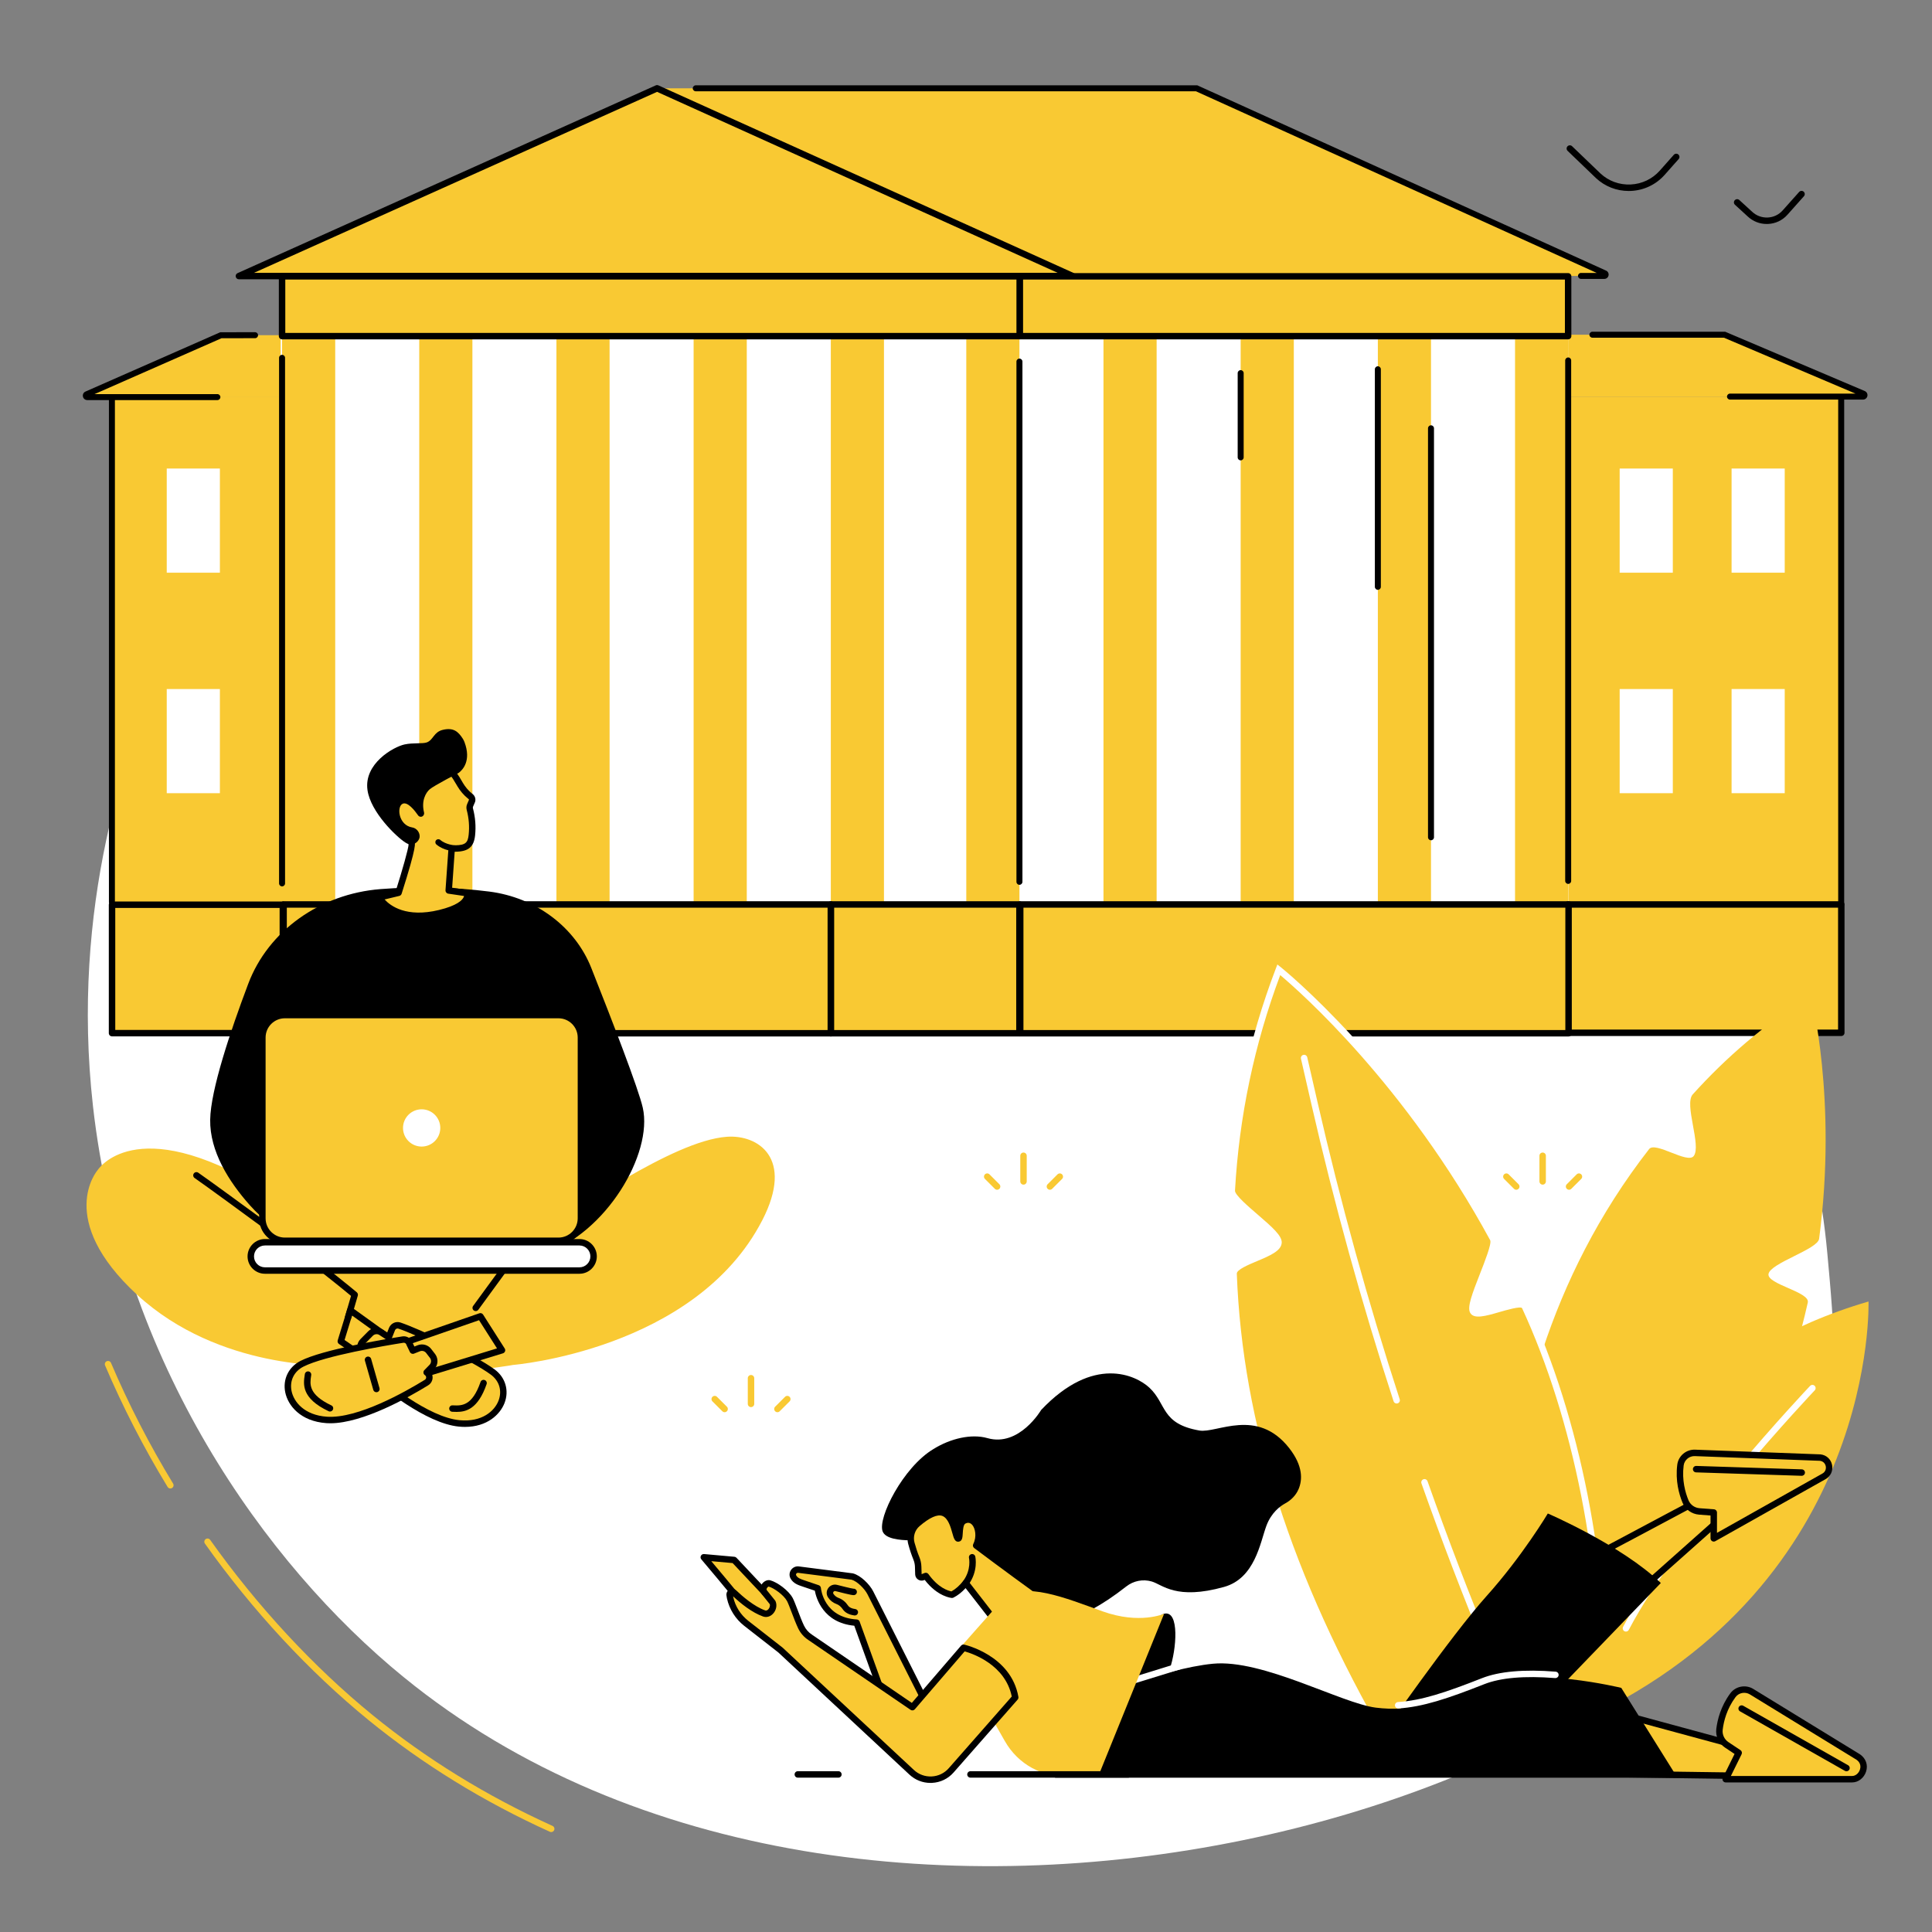 <?xml version="1.0" encoding="UTF-8"?>
<svg xmlns="http://www.w3.org/2000/svg" xmlns:xlink="http://www.w3.org/1999/xlink" width="810pt" height="810pt" viewBox="0 0 810 810" version="1.2">
<rect x="0" y="0" width="810" height="810" fill="#808080" stroke="none"/>
<g id="surface1">
<path style=" stroke:none;fill-rule:nonzero;fill:rgb(100%,100%,100%);fill-opacity:1;" d="M 68.848 277.895 C 53.008 313 29.562 380.203 38.984 463.789 C 51.078 571.031 110.938 655.582 169.168 703.09 C 362.395 860.742 716.109 758.895 762.949 610.387 C 771.445 583.441 769.055 557.461 766.117 525.488 C 756.766 423.789 707.516 393.566 674.391 285.586 C 644.246 187.316 673.965 176.262 645.777 132.574 C 584.629 37.805 408.117 33.031 286.668 78.461 C 240.016 95.914 126.816 149.445 68.848 277.895 "/>
<path style=" stroke:none;fill-rule:nonzero;fill:rgb(97.649%,78.819%,20%);fill-opacity:1;" d="M 657.504 166.281 L 771.926 166.281 L 771.926 379.195 L 657.504 379.195 L 657.504 166.281 "/>
<path style=" stroke:none;fill-rule:nonzero;fill:rgb(0%,0%,0%);fill-opacity:1;" d="M 771.926 380.52 C 771.234 380.52 770.672 379.953 770.672 379.266 L 770.672 166.375 C 770.672 165.684 771.234 165.121 771.926 165.121 C 772.617 165.121 773.184 165.684 773.184 166.375 L 773.184 379.266 C 773.184 379.953 772.617 380.52 771.926 380.52 "/>
<path style=" stroke:none;fill-rule:nonzero;fill:rgb(100%,100%,100%);fill-opacity:1;" d="M 117.355 140.883 L 427.402 140.883 L 427.402 379.195 L 117.355 379.195 L 117.355 140.883 "/>
<path style=" stroke:none;fill-rule:nonzero;fill:rgb(97.649%,78.819%,20%);fill-opacity:1;" d="M 37.078 166.477 L 116.965 166.477 C 117.359 166.477 117.68 166.156 117.68 165.762 L 117.68 141.246 C 117.68 140.848 117.359 140.527 116.961 140.527 L 92.773 140.543 C 92.672 140.543 92.574 140.562 92.484 140.602 L 36.789 165.109 C 36.082 165.422 36.301 166.477 37.078 166.477 "/>
<path style=" stroke:none;fill-rule:nonzero;fill:rgb(97.649%,78.819%,20%);fill-opacity:1;" d="M 656.824 166.277 L 781.195 166.277 C 781.84 166.277 782.012 165.398 781.422 165.148 L 723.027 140.332 L 656.824 140.328 L 656.824 166.277 "/>
<path style=" stroke:none;fill-rule:nonzero;fill:rgb(0%,0%,0%);fill-opacity:1;" d="M 781.078 167.531 L 725.309 167.531 C 724.621 167.531 724.055 166.969 724.055 166.273 C 724.055 165.586 724.621 165.02 725.309 165.02 L 777.922 165.02 L 722.77 141.586 L 667.617 141.582 C 666.926 141.582 666.363 141.023 666.363 140.328 C 666.363 139.633 666.926 139.074 667.617 139.074 L 723.281 139.078 L 723.52 139.176 L 781.809 163.945 C 782.637 164.297 783.086 165.156 782.91 166.035 C 782.727 166.914 781.98 167.531 781.078 167.531 "/>
<path style=" stroke:none;fill-rule:nonzero;fill:rgb(97.649%,78.819%,20%);fill-opacity:1;" d="M 501.688 37.023 L 275.734 37.023 L 449.27 115.688 L 672.078 115.688 C 672.809 115.688 673.027 114.684 672.359 114.383 L 501.688 37.023 "/>
<path style=" stroke:none;fill-rule:nonzero;fill:rgb(0%,0%,0%);fill-opacity:1;" d="M 672.605 116.938 L 662.84 116.938 C 662.148 116.938 661.582 116.375 661.582 115.68 C 661.582 114.992 662.148 114.426 662.84 114.426 L 669.43 114.426 L 501.422 38.277 L 291.699 38.277 C 291.004 38.277 290.441 37.711 290.441 37.02 C 290.441 36.332 291.004 35.766 291.699 35.766 L 501.969 35.766 L 502.215 35.879 L 673.355 113.457 C 674.141 113.809 674.57 114.648 674.387 115.5 C 674.203 116.348 673.469 116.938 672.605 116.938 "/>
<path style=" stroke:none;fill-rule:nonzero;fill:rgb(97.649%,78.819%,20%);fill-opacity:1;" d="M 449.723 115.746 L 100.156 115.746 L 275.48 37.023 L 449.723 115.746 "/>
<path style=" stroke:none;fill-rule:nonzero;fill:rgb(0%,0%,0%);fill-opacity:1;" d="M 106.461 114.395 L 443.453 114.395 L 275.48 38.508 Z M 449.727 117.094 L 100.156 117.094 C 99.52 117.094 98.969 116.648 98.836 116.023 C 98.703 115.406 99.023 114.77 99.605 114.512 L 274.93 35.789 C 275.277 35.633 275.684 35.633 276.039 35.797 L 450.281 114.512 C 450.859 114.777 451.18 115.406 451.047 116.031 C 450.91 116.648 450.363 117.094 449.727 117.094 "/>
<path style=" stroke:none;fill-rule:nonzero;fill:rgb(100%,100%,100%);fill-opacity:1;" d="M 657.449 140.629 L 427.504 140.629 L 427.504 378.773 L 657.449 378.773 L 657.449 140.629 "/>
<path style=" stroke:none;fill-rule:nonzero;fill:rgb(97.649%,78.819%,20%);fill-opacity:1;" d="M 198.055 379.195 L 175.773 379.195 L 175.773 140.883 L 198.055 140.883 L 198.055 379.195 "/>
<path style=" stroke:none;fill-rule:nonzero;fill:rgb(97.649%,78.819%,20%);fill-opacity:1;" d="M 255.57 379.195 L 233.289 379.195 L 233.289 140.883 L 255.57 140.883 L 255.57 379.195 "/>
<path style=" stroke:none;fill-rule:nonzero;fill:rgb(97.649%,78.819%,20%);fill-opacity:1;" d="M 313.09 379.195 L 290.805 379.195 L 290.805 140.883 L 313.09 140.883 L 313.09 379.195 "/>
<path style=" stroke:none;fill-rule:nonzero;fill:rgb(97.649%,78.819%,20%);fill-opacity:1;" d="M 370.605 379.195 L 348.324 379.195 L 348.324 140.883 L 370.605 140.883 L 370.605 379.195 "/>
<path style=" stroke:none;fill-rule:nonzero;fill:rgb(97.649%,78.819%,20%);fill-opacity:1;" d="M 427.402 379.195 L 405.121 379.195 L 405.121 140.883 L 427.402 140.883 L 427.402 379.195 "/>
<path style=" stroke:none;fill-rule:nonzero;fill:rgb(97.649%,78.819%,20%);fill-opacity:1;" d="M 140.539 379.195 L 118.258 379.195 L 118.258 140.883 L 140.539 140.883 L 140.539 379.195 "/>
<path style=" stroke:none;fill-rule:nonzero;fill:rgb(97.649%,78.819%,20%);fill-opacity:1;" d="M 484.922 379.195 L 462.637 379.195 L 462.637 140.883 L 484.922 140.883 L 484.922 379.195 "/>
<path style=" stroke:none;fill-rule:nonzero;fill:rgb(97.649%,78.819%,20%);fill-opacity:1;" d="M 542.438 379.195 L 520.156 379.195 L 520.156 140.883 L 542.438 140.883 L 542.438 379.195 "/>
<path style=" stroke:none;fill-rule:nonzero;fill:rgb(97.649%,78.819%,20%);fill-opacity:1;" d="M 599.953 379.195 L 577.672 379.195 L 577.672 140.883 L 599.953 140.883 L 599.953 379.195 "/>
<path style=" stroke:none;fill-rule:nonzero;fill:rgb(97.649%,78.819%,20%);fill-opacity:1;" d="M 657.469 379.195 L 635.188 379.195 L 635.188 140.883 L 657.469 140.883 L 657.469 379.195 "/>
<path style=" stroke:none;fill-rule:nonzero;fill:rgb(97.649%,78.819%,20%);fill-opacity:1;" d="M 657.449 115.844 L 427.508 115.844 L 427.508 140.918 L 657.449 140.918 L 657.449 115.844 "/>
<path style=" stroke:none;fill-rule:nonzero;fill:rgb(0%,0%,0%);fill-opacity:1;" d="M 428.852 139.57 L 656.094 139.57 L 656.094 117.199 L 428.852 117.199 Z M 657.445 142.273 L 427.504 142.273 C 426.754 142.273 426.148 141.664 426.148 140.918 L 426.148 115.848 C 426.148 115.102 426.754 114.5 427.504 114.5 L 657.445 114.5 C 658.188 114.5 658.793 115.102 658.793 115.848 L 658.793 140.918 C 658.793 141.664 658.188 142.273 657.445 142.273 "/>
<path style=" stroke:none;fill-rule:nonzero;fill:rgb(97.649%,78.819%,20%);fill-opacity:1;" d="M 348.324 379.195 L 427.406 379.195 L 427.406 433.191 L 348.324 433.191 L 348.324 379.195 "/>
<path style=" stroke:none;fill-rule:nonzero;fill:rgb(0%,0%,0%);fill-opacity:1;" d="M 349.672 431.84 L 426.055 431.84 L 426.055 380.543 L 349.672 380.543 Z M 427.406 434.543 L 348.324 434.543 C 347.574 434.543 346.969 433.938 346.969 433.191 L 346.969 379.195 C 346.969 378.453 347.574 377.844 348.324 377.844 L 427.406 377.844 C 428.148 377.844 428.754 378.453 428.754 379.195 L 428.754 433.191 C 428.754 433.938 428.148 434.543 427.406 434.543 "/>
<path style=" stroke:none;fill-rule:nonzero;fill:rgb(97.649%,78.819%,20%);fill-opacity:1;" d="M 657.367 433.008 L 771.969 433.008 L 771.969 379.195 L 657.367 379.195 L 657.367 433.008 "/>
<path style=" stroke:none;fill-rule:nonzero;fill:rgb(0%,0%,0%);fill-opacity:1;" d="M 658.723 431.652 L 770.621 431.652 L 770.621 380.539 L 658.723 380.539 Z M 771.977 434.352 L 657.371 434.352 C 656.625 434.352 656.023 433.746 656.023 433.004 L 656.023 379.195 C 656.023 378.449 656.625 377.84 657.371 377.84 L 771.977 377.84 C 772.715 377.84 773.324 378.449 773.324 379.195 L 773.324 433.004 C 773.324 433.746 772.715 434.352 771.977 434.352 "/>
<path style=" stroke:none;fill-rule:nonzero;fill:rgb(97.649%,78.819%,20%);fill-opacity:1;" d="M 46.922 166.277 L 118.57 166.277 L 118.57 378.996 L 46.922 378.996 L 46.922 166.277 "/>
<path style=" stroke:none;fill-rule:nonzero;fill:rgb(0%,0%,0%);fill-opacity:1;" d="M 46.922 379.484 C 46.227 379.484 45.668 378.918 45.668 378.23 L 45.668 167.059 C 45.668 166.363 46.227 165.805 46.922 165.805 C 47.613 165.805 48.176 166.363 48.176 167.059 L 48.176 378.23 C 48.176 378.918 47.613 379.484 46.922 379.484 "/>
<path style=" stroke:none;fill-rule:nonzero;fill:rgb(97.649%,78.819%,20%);fill-opacity:1;" d="M 427.508 115.844 L 118.258 115.844 L 118.258 140.918 L 427.508 140.918 L 427.508 115.844 "/>
<path style=" stroke:none;fill-rule:nonzero;fill:rgb(0%,0%,0%);fill-opacity:1;" d="M 119.609 139.57 L 426.148 139.57 L 426.148 117.199 L 119.609 117.199 Z M 427.504 142.273 L 118.258 142.273 C 117.512 142.273 116.906 141.664 116.906 140.918 L 116.906 115.848 C 116.906 115.102 117.512 114.5 118.258 114.5 L 427.504 114.5 C 428.246 114.5 428.852 115.102 428.852 115.848 L 428.852 140.918 C 428.852 141.664 428.246 142.273 427.504 142.273 "/>
<path style=" stroke:none;fill-rule:nonzero;fill:rgb(97.649%,78.819%,20%);fill-opacity:1;" d="M 46.973 433.156 L 118.578 433.156 L 118.578 379.309 L 46.973 379.309 L 46.973 433.156 "/>
<path style=" stroke:none;fill-rule:nonzero;fill:rgb(0%,0%,0%);fill-opacity:1;" d="M 48.324 431.805 L 117.23 431.805 L 117.23 380.664 L 48.324 380.664 Z M 118.582 434.504 L 46.973 434.504 C 46.227 434.504 45.621 433.898 45.621 433.156 L 45.621 379.309 C 45.621 378.566 46.227 377.961 46.973 377.961 L 118.582 377.961 C 119.328 377.961 119.93 378.566 119.93 379.309 L 119.93 433.156 C 119.93 433.898 119.328 434.504 118.582 434.504 "/>
<path style=" stroke:none;fill-rule:nonzero;fill:rgb(97.649%,78.819%,20%);fill-opacity:1;" d="M 118.898 379.195 L 198.02 379.195 L 198.02 433.191 L 118.898 433.191 L 118.898 379.195 "/>
<path style=" stroke:none;fill-rule:nonzero;fill:rgb(0%,0%,0%);fill-opacity:1;" d="M 120.25 431.84 L 196.668 431.84 L 196.668 380.543 L 120.25 380.543 Z M 198.02 434.543 L 118.898 434.543 C 118.152 434.543 117.547 433.938 117.547 433.191 L 117.547 379.195 C 117.547 378.453 118.152 377.844 118.898 377.844 L 198.02 377.844 C 198.766 377.844 199.371 378.453 199.371 379.195 L 199.371 433.191 C 199.371 433.938 198.766 434.543 198.02 434.543 "/>
<path style=" stroke:none;fill-rule:nonzero;fill:rgb(97.649%,78.819%,20%);fill-opacity:1;" d="M 198.469 379.195 L 348.324 379.195 L 348.324 433.191 L 198.469 433.191 L 198.469 379.195 "/>
<path style=" stroke:none;fill-rule:nonzero;fill:rgb(0%,0%,0%);fill-opacity:1;" d="M 199.82 431.84 L 346.969 431.84 L 346.969 380.543 L 199.82 380.543 Z M 348.324 434.543 L 198.469 434.543 C 197.723 434.543 197.117 433.938 197.117 433.191 L 197.117 379.195 C 197.117 378.453 197.723 377.844 198.469 377.844 L 348.324 377.844 C 349.066 377.844 349.672 378.453 349.672 379.195 L 349.672 433.191 C 349.672 433.938 349.066 434.543 348.324 434.543 "/>
<path style=" stroke:none;fill-rule:nonzero;fill:rgb(0%,0%,0%);fill-opacity:1;" d="M 91.145 167.738 L 36.594 167.738 C 35.703 167.738 34.949 167.125 34.766 166.254 C 34.582 165.383 35.023 164.52 35.84 164.16 L 92.355 139.293 L 106.934 139.281 C 107.625 139.281 108.188 139.844 108.191 140.535 C 108.191 141.23 107.629 141.789 106.934 141.789 L 92.883 141.801 L 39.641 165.23 L 91.145 165.23 C 91.836 165.23 92.398 165.789 92.398 166.484 C 92.398 167.176 91.836 167.738 91.145 167.738 "/>
<path style=" stroke:none;fill-rule:nonzero;fill:rgb(100%,100%,100%);fill-opacity:1;" d="M 701.336 240.105 L 679.055 240.105 L 679.055 196.438 L 701.336 196.438 L 701.336 240.105 "/>
<path style=" stroke:none;fill-rule:nonzero;fill:rgb(100%,100%,100%);fill-opacity:1;" d="M 701.336 332.551 L 679.055 332.551 L 679.055 288.883 L 701.336 288.883 L 701.336 332.551 "/>
<path style=" stroke:none;fill-rule:nonzero;fill:rgb(100%,100%,100%);fill-opacity:1;" d="M 92.188 240.105 L 69.906 240.105 L 69.906 196.434 L 92.188 196.434 L 92.188 240.105 "/>
<path style=" stroke:none;fill-rule:nonzero;fill:rgb(100%,100%,100%);fill-opacity:1;" d="M 92.188 332.551 L 69.906 332.551 L 69.906 288.883 L 92.188 288.883 L 92.188 332.551 "/>
<path style=" stroke:none;fill-rule:nonzero;fill:rgb(100%,100%,100%);fill-opacity:1;" d="M 748.254 240.102 L 725.973 240.102 L 725.973 196.434 L 748.254 196.434 L 748.254 240.102 "/>
<path style=" stroke:none;fill-rule:nonzero;fill:rgb(100%,100%,100%);fill-opacity:1;" d="M 748.254 332.547 L 725.973 332.547 L 725.973 288.879 L 748.254 288.879 L 748.254 332.547 "/>
<path style=" stroke:none;fill-rule:nonzero;fill:rgb(97.649%,78.819%,20%);fill-opacity:1;" d="M 427.734 379.195 L 657.629 379.195 L 657.629 433.195 L 427.734 433.195 L 427.734 379.195 "/>
<path style=" stroke:none;fill-rule:nonzero;fill:rgb(0%,0%,0%);fill-opacity:1;" d="M 429.086 431.844 L 656.277 431.844 L 656.277 380.547 L 429.086 380.547 Z M 657.625 434.543 L 427.734 434.543 C 426.988 434.543 426.383 433.938 426.383 433.195 L 426.383 379.199 C 426.383 378.453 426.988 377.848 427.734 377.848 L 657.625 377.848 C 658.371 377.848 658.98 378.453 658.98 379.199 L 658.98 433.195 C 658.98 433.938 658.371 434.543 657.625 434.543 "/>
<path style=" stroke:none;fill-rule:nonzero;fill:rgb(97.649%,78.819%,20%);fill-opacity:1;" d="M 332.426 391.645 L 295.457 391.645 C 294.711 391.645 294.105 391.039 294.105 390.297 C 294.105 389.551 294.711 388.945 295.457 388.945 L 332.426 388.945 C 333.168 388.945 333.773 389.551 333.773 390.297 C 333.773 391.039 333.168 391.645 332.426 391.645 "/>
<path style=" stroke:none;fill-rule:nonzero;fill:rgb(97.649%,78.819%,20%);fill-opacity:1;" d="M 332.426 402.438 L 277.555 402.438 C 276.809 402.438 276.207 401.832 276.207 401.09 C 276.207 400.34 276.809 399.734 277.555 399.734 L 332.426 399.734 C 333.168 399.734 333.773 400.34 333.773 401.09 C 333.773 401.832 333.168 402.438 332.426 402.438 "/>
<path style=" stroke:none;fill-rule:nonzero;fill:rgb(97.649%,78.819%,20%);fill-opacity:1;" d="M 332.426 413.227 L 259.363 413.227 C 258.617 413.227 258.012 412.625 258.012 411.875 C 258.012 411.133 258.617 410.527 259.363 410.527 L 332.426 410.527 C 333.168 410.527 333.773 411.133 333.773 411.875 C 333.773 412.625 333.168 413.227 332.426 413.227 "/>
<path style=" stroke:none;fill-rule:nonzero;fill:rgb(97.649%,78.819%,20%);fill-opacity:1;" d="M 332.426 424.02 L 212.621 424.02 C 211.875 424.02 211.27 423.414 211.27 422.668 C 211.27 421.926 211.875 421.32 212.621 421.32 L 332.426 421.32 C 333.168 421.32 333.773 421.926 333.773 422.668 C 333.773 423.414 333.168 424.02 332.426 424.02 "/>
<path style=" stroke:none;fill-rule:nonzero;fill:rgb(0%,0%,0%);fill-opacity:1;" d="M 520.156 193.008 C 519.461 193.008 518.902 192.449 518.902 191.754 L 518.902 156.434 C 518.902 155.742 519.461 155.18 520.156 155.18 C 520.852 155.18 521.414 155.742 521.414 156.434 L 521.414 191.754 C 521.414 192.449 520.852 193.008 520.156 193.008 "/>
<path style=" stroke:none;fill-rule:nonzero;fill:rgb(0%,0%,0%);fill-opacity:1;" d="M 577.676 247.285 C 576.977 247.285 576.418 246.723 576.418 246.031 L 576.418 154.816 C 576.418 154.125 576.977 153.562 577.676 153.562 C 578.363 153.562 578.93 154.125 578.93 154.816 L 578.93 246.031 C 578.93 246.723 578.363 247.285 577.676 247.285 "/>
<path style=" stroke:none;fill-rule:nonzero;fill:rgb(0%,0%,0%);fill-opacity:1;" d="M 599.953 352.281 C 599.262 352.281 598.699 351.723 598.699 351.031 L 598.699 179.566 C 598.699 178.871 599.262 178.312 599.953 178.312 C 600.645 178.312 601.207 178.871 601.207 179.566 L 601.207 351.031 C 601.207 351.723 600.645 352.281 599.953 352.281 "/>
<path style=" stroke:none;fill-rule:nonzero;fill:rgb(0%,0%,0%);fill-opacity:1;" d="M 427.402 370.965 C 426.711 370.965 426.148 370.402 426.148 369.707 L 426.148 151.594 C 426.148 150.898 426.711 150.34 427.402 150.34 C 428.098 150.34 428.66 150.898 428.66 151.594 L 428.66 369.707 C 428.66 370.402 428.098 370.965 427.402 370.965 "/>
<path style=" stroke:none;fill-rule:nonzero;fill:rgb(0%,0%,0%);fill-opacity:1;" d="M 118.258 371.621 C 117.562 371.621 117 371.062 117 370.367 L 117 150.02 C 117 149.328 117.562 148.766 118.258 148.766 C 118.949 148.766 119.512 149.328 119.512 150.02 L 119.512 370.367 C 119.512 371.062 118.949 371.621 118.258 371.621 "/>
<path style=" stroke:none;fill-rule:nonzero;fill:rgb(0%,0%,0%);fill-opacity:1;" d="M 657.473 370.574 C 656.781 370.574 656.215 370.016 656.215 369.324 L 656.215 151.121 C 656.215 150.426 656.781 149.867 657.473 149.867 C 658.168 149.867 658.723 150.426 658.723 151.121 L 658.723 369.324 C 658.723 370.016 658.168 370.574 657.473 370.574 "/>
<path style=" stroke:none;fill-rule:nonzero;fill:rgb(97.649%,78.819%,20%);fill-opacity:1;" d="M 57.496 542.844 C 23.059 511.113 40.883 490.652 40.883 490.652 C 40.883 490.652 56.266 465.742 110.254 498.305 C 164.246 530.871 216.5 518.766 228.32 513.887 C 240.137 509.004 281.43 478.32 304.699 476.598 C 317.648 475.637 333.148 485.363 319.551 511.668 C 291.434 566.059 215.078 572.262 215.078 572.262 C 215.078 572.262 178.066 579.211 140.043 572.477 C 140.043 572.477 91.938 574.57 57.496 542.844 "/>
<path style=" stroke:none;fill-rule:nonzero;fill:rgb(97.649%,78.819%,20%);fill-opacity:1;" d="M 146.867 549.34 L 167.668 564.297 L 162.414 575.746 L 142.879 562.348 L 146.867 549.34 "/>
<path style=" stroke:none;fill-rule:nonzero;fill:rgb(0%,0%,0%);fill-opacity:1;" d="M 144.461 561.797 L 161.855 573.723 L 165.977 564.746 L 147.605 551.535 Z M 162.414 577.094 C 162.145 577.094 161.875 577.012 161.648 576.855 L 142.113 563.461 C 141.629 563.129 141.414 562.516 141.586 561.949 L 145.574 548.945 C 145.703 548.531 146.023 548.203 146.434 548.062 C 146.848 547.926 147.301 547.992 147.656 548.246 L 168.457 563.203 C 168.98 563.578 169.164 564.273 168.898 564.859 L 163.641 576.309 C 163.477 576.672 163.156 576.941 162.773 577.047 C 162.652 577.078 162.531 577.094 162.414 577.094 "/>
<path style=" stroke:none;fill-rule:nonzero;fill:rgb(97.649%,78.819%,20%);fill-opacity:1;" d="M 152.113 562.352 L 155.348 559.082 C 156.512 557.906 158.328 557.68 159.746 558.539 L 162.977 560.672 L 164.41 557.074 C 164.945 555.922 166.262 555.348 167.473 555.754 C 174.848 558.219 198.406 569.176 206.602 575.242 C 216.297 582.418 209.41 598.387 192.508 596.762 C 179.109 595.469 160.801 580.539 153.777 574.398 C 152.395 573.188 152.746 570.961 154.426 570.227 L 154.441 570.219 L 151.723 566.902 C 150.738 565.488 150.902 563.578 152.113 562.352 "/>
<path style=" stroke:none;fill-rule:nonzero;fill:rgb(0%,0%,0%);fill-opacity:1;" d="M 152.805 566.094 L 155.488 569.359 C 155.758 569.691 155.855 570.133 155.75 570.551 C 155.648 570.961 155.352 571.305 154.953 571.469 C 154.441 571.691 154.316 572.156 154.289 572.344 C 154.262 572.531 154.238 573.004 154.668 573.379 C 161.77 579.59 179.68 594.164 192.637 595.418 C 202.055 596.332 207.344 591.574 209.012 587.23 C 210.586 583.137 209.355 578.961 205.797 576.332 C 197.723 570.348 174.266 559.441 167.043 557.035 C 166.488 556.848 165.883 557.109 165.637 557.645 L 164.23 561.172 C 164.082 561.551 163.77 561.84 163.383 561.961 C 162.992 562.082 162.57 562.02 162.23 561.801 L 159 559.664 C 158.16 559.156 157.035 559.293 156.309 560.031 L 153.074 563.301 L 152.113 562.352 L 153.074 563.301 C 152.332 564.051 152.223 565.219 152.805 566.094 Z M 194.941 598.234 C 194.117 598.234 193.262 598.191 192.375 598.105 C 178.641 596.781 160.184 581.793 152.887 575.41 C 151.891 574.543 151.418 573.242 151.617 571.934 C 151.73 571.203 152.043 570.535 152.512 569.992 L 150.676 567.762 C 150.652 567.734 150.633 567.703 150.609 567.676 C 149.258 565.727 149.484 563.094 151.152 561.402 L 154.387 558.133 C 155.996 556.504 158.488 556.199 160.445 557.383 L 162.336 558.629 L 163.156 556.578 C 164.012 554.727 166.039 553.855 167.902 554.473 C 175.445 556.992 198.988 567.926 207.406 574.16 C 211.91 577.496 213.531 583.008 211.535 588.199 C 209.688 593.004 204.285 598.234 194.941 598.234 "/>
<path style=" stroke:none;fill-rule:nonzero;fill:rgb(0%,0%,0%);fill-opacity:1;" d="M 174.074 581.891 C 173.879 581.891 173.68 581.848 173.492 581.758 C 172.82 581.438 172.535 580.633 172.855 579.957 L 178.328 568.453 C 178.648 567.777 179.457 567.492 180.129 567.809 C 180.805 568.133 181.09 568.938 180.77 569.613 L 175.293 581.117 C 175.062 581.605 174.578 581.891 174.074 581.891 "/>
<path style=" stroke:none;fill-rule:nonzero;fill:rgb(0%,0%,0%);fill-opacity:1;" d="M 199.445 549.68 C 199.168 549.68 198.891 549.594 198.648 549.418 C 198.047 548.977 197.914 548.137 198.355 547.531 L 246.195 482.062 C 246.488 481.664 246.98 481.457 247.469 481.523 C 247.965 481.59 248.379 481.922 248.555 482.387 L 255.855 501.922 C 256.113 502.621 255.762 503.398 255.062 503.656 C 254.363 503.918 253.586 503.566 253.324 502.867 L 246.898 485.68 L 200.539 549.125 C 200.273 549.488 199.863 549.68 199.445 549.68 "/>
<path style=" stroke:none;fill-rule:nonzero;fill:rgb(97.649%,78.819%,20%);fill-opacity:1;" d="M 201.41 551.879 L 167.328 563.691 L 171.371 578.055 L 210.469 566.09 L 201.41 551.879 "/>
<path style=" stroke:none;fill-rule:nonzero;fill:rgb(0%,0%,0%);fill-opacity:1;" d="M 168.973 564.551 L 172.297 576.359 L 208.375 565.32 L 200.844 553.5 Z M 171.371 579.402 C 171.148 579.402 170.922 579.352 170.723 579.242 C 170.406 579.066 170.168 578.77 170.07 578.418 L 166.027 564.059 C 165.836 563.371 166.211 562.648 166.887 562.418 L 200.965 550.602 C 201.559 550.395 202.215 550.625 202.547 551.152 L 211.605 565.363 C 211.832 565.719 211.883 566.16 211.734 566.559 C 211.59 566.953 211.266 567.258 210.863 567.383 L 171.766 579.344 C 171.637 579.387 171.504 579.402 171.371 579.402 "/>
<path style=" stroke:none;fill-rule:nonzero;fill:rgb(97.649%,78.819%,20%);fill-opacity:1;" d="M 181.418 568.594 L 179.82 566.527 C 178.867 565.176 177.109 564.652 175.57 565.266 L 173.074 566.262 L 171.711 563.438 C 171.371 562.211 170.168 561.43 168.91 561.629 C 161.227 562.844 135.672 567.133 126.59 571.77 C 115.848 577.254 120.004 594.133 136.949 595.309 C 150.375 596.242 170.895 584.527 178.832 579.629 C 180.395 578.664 180.418 576.41 178.883 575.402 L 178.867 575.395 L 181.055 573.152 C 182.258 571.922 182.41 570.004 181.418 568.594 "/>
<path style=" stroke:none;fill-rule:nonzero;fill:rgb(0%,0%,0%);fill-opacity:1;" d="M 169.301 562.949 C 169.242 562.949 169.18 562.953 169.117 562.961 C 161.539 564.16 136.109 568.43 127.203 572.973 C 123.262 574.98 121.359 578.898 122.238 583.199 C 123.168 587.754 127.605 593.309 137.043 593.965 C 150.023 594.84 170.098 583.434 178.125 578.477 C 178.605 578.176 178.664 577.707 178.668 577.516 C 178.668 577.328 178.625 576.848 178.141 576.535 C 177.805 576.316 177.574 575.949 177.531 575.547 C 177.488 575.145 177.617 574.742 177.898 574.449 L 180.086 572.211 C 180.828 571.449 180.926 570.273 180.328 569.398 L 178.75 567.348 C 178.121 566.457 177.035 566.141 176.074 566.52 L 173.578 567.516 C 172.918 567.777 172.168 567.488 171.859 566.852 L 170.492 564.027 C 170.457 563.953 170.426 563.875 170.406 563.801 C 170.266 563.289 169.809 562.949 169.301 562.949 Z M 138.484 596.711 C 137.934 596.711 137.391 596.695 136.855 596.66 C 125.906 595.898 120.711 589.223 119.59 583.738 C 118.477 578.285 120.984 573.113 125.977 570.566 C 135.234 565.844 161.016 561.512 168.699 560.293 C 170.59 559.992 172.406 561.129 172.973 562.953 L 173.742 564.543 L 175.07 564.012 C 177.199 563.164 179.605 563.875 180.926 565.746 L 182.488 567.773 C 182.496 567.785 182.512 567.801 182.52 567.82 C 183.887 569.762 183.676 572.398 182.023 574.098 L 180.75 575.398 C 181.156 576.027 181.379 576.773 181.371 577.555 C 181.352 578.875 180.672 580.078 179.543 580.777 C 171.617 585.672 152.203 596.711 138.484 596.711 "/>
<path style=" stroke:none;fill-rule:nonzero;fill:rgb(0%,0%,0%);fill-opacity:1;" d="M 157.801 583.695 C 157.215 583.695 156.672 583.309 156.504 582.715 L 152.996 570.465 C 152.793 569.746 153.207 569 153.926 568.797 C 154.641 568.59 155.391 569.004 155.598 569.723 L 159.102 581.973 C 159.309 582.691 158.891 583.441 158.172 583.645 C 158.047 583.676 157.922 583.695 157.801 583.695 "/>
<path style=" stroke:none;fill-rule:nonzero;fill:rgb(0%,0%,0%);fill-opacity:1;" d="M 138.352 591.789 C 138.156 591.789 137.961 591.746 137.773 591.66 C 126.277 586.215 127.168 580.312 127.762 576.41 L 127.805 576.109 C 127.914 575.375 128.609 574.859 129.34 574.973 C 130.078 575.082 130.586 575.77 130.477 576.508 L 130.434 576.812 C 129.906 580.297 129.25 584.633 138.93 589.219 C 139.605 589.535 139.891 590.34 139.57 591.016 C 139.344 591.5 138.855 591.789 138.352 591.789 "/>
<path style=" stroke:none;fill-rule:nonzero;fill:rgb(0%,0%,0%);fill-opacity:1;" d="M 191.457 591.945 C 190.922 591.945 190.414 591.922 189.934 591.902 L 189.633 591.891 C 188.883 591.863 188.305 591.23 188.332 590.488 C 188.363 589.746 188.996 589.152 189.734 589.195 L 190.043 589.207 C 193.566 589.348 197.953 589.531 201.461 579.414 C 201.707 578.707 202.477 578.336 203.18 578.582 C 203.887 578.828 204.258 579.598 204.016 580.297 C 200.355 590.848 195.309 591.945 191.457 591.945 "/>
<path style=" stroke:none;fill-rule:nonzero;fill:rgb(0%,0%,0%);fill-opacity:1;" d="M 145.996 553.492 C 145.871 553.492 145.746 553.473 145.617 553.441 C 144.902 553.227 144.492 552.48 144.699 551.766 L 147.168 543.312 C 144.109 540.762 130.777 529.789 110.211 514.676 C 86.785 497.453 81.645 493.922 81.594 493.891 C 80.977 493.469 80.82 492.625 81.242 492.008 C 81.66 491.395 82.504 491.238 83.117 491.656 C 83.168 491.691 88.312 495.223 111.812 512.496 C 135.332 529.785 149.445 541.688 149.586 541.809 C 149.992 542.152 150.16 542.707 150.008 543.219 L 147.293 552.52 C 147.121 553.109 146.582 553.492 145.996 553.492 "/>
<path style=" stroke:none;fill-rule:nonzero;fill:rgb(0%,0%,0%);fill-opacity:1;" d="M 269.5 464.461 C 267.73 456.539 256.43 427.34 247.906 405.824 C 241.105 388.652 224.66 376.277 205.086 373.789 C 190.52 371.934 174.723 371.562 159.531 372.758 C 134.207 374.75 112.453 390.242 104.078 412.457 C 96.531 432.457 88.309 457.02 88.121 469.461 C 87.926 482.715 95.938 495.379 104.68 505.215 C 115.711 517.621 131.445 525.355 148.438 526.93 C 172.715 529.176 210.598 531.426 227.805 525.809 C 254.195 517.195 273.785 483.625 269.5 464.461 "/>
<path style=" stroke:none;fill-rule:nonzero;fill:rgb(97.649%,78.819%,20%);fill-opacity:1;" d="M 234.133 425.574 L 119.426 425.574 C 114.223 425.574 110 429.789 110 434.992 L 110 510.793 C 110 515.996 114.223 520.211 119.426 520.211 L 234.133 520.211 C 239.34 520.211 243.559 515.996 243.559 510.793 L 243.559 434.992 C 243.559 429.789 239.34 425.574 234.133 425.574 "/>
<path style=" stroke:none;fill-rule:nonzero;fill:rgb(0%,0%,0%);fill-opacity:1;" d="M 119.426 426.922 C 114.973 426.922 111.352 430.543 111.352 434.992 L 111.352 510.793 C 111.352 515.242 114.973 518.863 119.426 518.863 L 234.133 518.863 C 238.586 518.863 242.207 515.242 242.207 510.793 L 242.207 434.992 C 242.207 430.543 238.586 426.922 234.133 426.922 Z M 234.133 521.562 L 119.426 521.562 C 113.484 521.562 108.648 516.73 108.648 510.793 L 108.648 434.992 C 108.648 429.055 113.484 424.223 119.426 424.223 L 234.133 424.223 C 240.074 424.223 244.91 429.055 244.91 434.992 L 244.91 510.793 C 244.91 516.73 240.074 521.562 234.133 521.562 "/>
<path style=" stroke:none;fill-rule:nonzero;fill:rgb(100%,100%,100%);fill-opacity:1;" d="M 184.594 472.891 C 184.594 477.203 181.094 480.703 176.781 480.703 C 172.465 480.703 168.965 477.203 168.965 472.891 C 168.965 468.578 172.465 465.082 176.781 465.082 C 181.094 465.082 184.594 468.578 184.594 472.891 "/>
<path style=" stroke:none;fill-rule:nonzero;fill:rgb(100%,100%,100%);fill-opacity:1;" d="M 242.934 520.82 L 111.074 520.82 C 107.797 520.82 105.141 523.473 105.141 526.75 C 105.141 530.023 107.797 532.68 111.074 532.68 L 242.934 532.68 C 246.211 532.68 248.867 530.023 248.867 526.75 C 248.867 523.473 246.211 520.82 242.934 520.82 "/>
<path style=" stroke:none;fill-rule:nonzero;fill:rgb(0%,0%,0%);fill-opacity:1;" d="M 111.074 522.168 C 108.547 522.168 106.492 524.223 106.492 526.75 C 106.492 529.273 108.547 531.332 111.074 531.332 L 242.934 531.332 C 245.461 531.332 247.52 529.273 247.52 526.75 C 247.52 524.223 245.461 522.168 242.934 522.168 Z M 242.934 534.031 L 111.074 534.031 C 107.055 534.031 103.789 530.762 103.789 526.75 C 103.789 522.734 107.055 519.469 111.074 519.469 L 242.934 519.469 C 246.949 519.469 250.219 522.734 250.219 526.75 C 250.219 530.762 246.949 534.031 242.934 534.031 "/>
<path style=" stroke:none;fill-rule:nonzero;fill:rgb(97.649%,78.819%,20%);fill-opacity:1;" d="M 188.129 373.332 L 189.363 355.836 C 190.199 355.777 190.777 355.738 190.945 355.738 C 195.832 355.684 197.418 354.102 197.84 350.09 C 198.102 347.586 198.195 343.859 196.973 339.195 C 196.84 338.699 196.871 338.168 197.07 337.695 L 197.906 335.742 C 198.078 335.102 197.859 334.41 197.344 333.992 L 196.898 333.625 C 195.305 332.32 193.98 330.711 192.918 328.93 C 191.941 327.293 190.281 324.223 189.141 323.676 C 185.93 322.145 172.91 315.336 165.629 327.23 C 159.953 336.508 169.227 349.277 172.598 353.461 C 173.414 354.473 167.094 374.301 167.094 374.301 L 158.93 376.273 C 158.93 376.273 165.23 387.457 184.371 382.832 C 198.004 379.539 195.836 374.473 195.836 374.473 L 188.129 373.332 "/>
<path style=" stroke:none;fill-rule:nonzero;fill:rgb(0%,0%,0%);fill-opacity:1;" d="M 161.246 377.102 C 163.688 379.793 170.332 384.836 184.055 381.52 C 191.625 379.691 193.762 377.418 194.355 376.227 C 194.465 376.012 194.531 375.816 194.566 375.648 L 187.93 374.672 C 187.23 374.566 186.73 373.945 186.777 373.238 L 188.016 355.738 C 188.062 355.066 188.598 354.535 189.266 354.488 C 190.148 354.426 190.754 354.387 190.934 354.387 C 195.266 354.34 196.156 353.184 196.496 349.949 C 196.859 346.469 196.59 343.062 195.664 339.539 C 195.457 338.746 195.516 337.906 195.828 337.168 L 196.613 335.336 C 196.621 335.219 196.574 335.105 196.488 335.031 L 196.043 334.668 C 194.387 333.312 192.945 331.613 191.758 329.621 L 191.309 328.863 C 190.68 327.777 189.199 325.242 188.555 324.891 L 188.207 324.723 C 184.492 322.934 173.184 317.473 166.781 327.938 C 161.715 336.219 169.898 347.953 173.652 352.613 C 174.156 353.242 174.922 354.191 168.383 374.707 C 168.242 375.16 167.871 375.5 167.414 375.613 Z M 175.551 385.316 C 162.652 385.316 157.98 377.344 157.75 376.934 C 157.543 376.566 157.52 376.121 157.691 375.734 C 157.859 375.344 158.199 375.059 158.613 374.961 L 166.039 373.168 C 168.641 364.945 171.199 355.961 171.316 354.023 C 167.113 348.738 158.621 336.098 164.477 326.527 C 169.57 318.195 177.949 316.773 189.379 322.293 L 189.723 322.457 C 190.98 323.055 192.191 325.012 193.645 327.5 L 194.078 328.242 C 195.105 329.961 196.344 331.426 197.754 332.578 L 198.203 332.945 C 199.125 333.703 199.523 334.941 199.211 336.094 C 199.195 336.156 199.176 336.211 199.148 336.273 L 198.316 338.227 C 198.234 338.414 198.223 338.641 198.277 338.859 C 199.289 342.699 199.582 346.422 199.184 350.234 C 198.672 355.102 196.367 357.027 190.961 357.09 C 190.902 357.09 190.789 357.094 190.625 357.105 L 189.562 372.18 L 196.035 373.133 C 196.5 373.199 196.895 373.508 197.082 373.941 C 197.148 374.102 197.719 375.551 196.773 377.438 C 195.336 380.297 191.273 382.555 184.691 384.145 C 181.266 384.973 178.23 385.316 175.551 385.316 "/>
<path style=" stroke:none;fill-rule:nonzero;fill:rgb(0%,0%,0%);fill-opacity:1;" d="M 169.645 312.105 C 173.172 311.344 177.23 311.891 178.941 311.258 C 181.703 310.242 181.781 306.938 185.602 306.004 C 190.23 304.879 192.156 306.855 193.969 309.609 C 194.27 310.066 194.535 310.582 194.75 311.16 C 197.66 318.957 193.988 322.758 192.352 323.996 C 192.352 323.996 181.945 329.367 180.164 330.906 C 178.496 332.344 176.574 335.742 177.781 340.629 C 177.938 341.262 177.664 341.918 177.129 342.238 C 176.504 342.617 175.691 342.438 175.266 341.816 C 173.91 339.852 170.953 336.062 168.852 336.957 C 166.207 338.09 167.031 346.004 172.863 346.918 C 174.652 347.199 176.109 349.031 175.93 350.902 C 175.816 352.125 174.664 353.609 172.945 354.004 C 171.902 354.242 170.871 353.82 169.949 353.23 C 166.145 350.805 155.41 340.508 154.078 331.277 C 152.469 320.16 164.945 313.117 169.645 312.105 "/>
<path style=" stroke:none;fill-rule:nonzero;fill:rgb(0%,0%,0%);fill-opacity:1;" d="M 190.676 356.914 C 190.66 356.914 190.645 356.914 190.629 356.91 C 190.445 356.906 186.102 356.715 182.961 354.055 C 182.434 353.605 182.367 352.812 182.816 352.285 C 183.266 351.754 184.055 351.691 184.586 352.137 C 187.051 354.227 190.688 354.402 190.727 354.402 C 191.418 354.434 191.957 355.012 191.93 355.707 C 191.902 356.383 191.348 356.914 190.676 356.914 "/>
<path style=" stroke:none;fill-rule:nonzero;fill:rgb(97.649%,78.819%,20%);fill-opacity:1;" d="M 635.613 725 C 635.613 725 606.355 591.012 691.398 481.758 C 694.004 478.414 707.43 488.062 710.082 484.691 C 713.461 480.383 705.957 462.969 709.688 458.832 C 723.559 443.445 739.902 429.316 759.164 417.152 C 759.164 417.152 770.445 460.656 762.676 519.363 C 762.086 523.793 742.27 529.516 741.457 534.105 C 740.68 538.441 758.926 541.629 757.93 546.082 C 745.02 603.727 712.156 670.746 635.613 725 "/>
<path style=" stroke:none;fill-rule:nonzero;fill:rgb(97.649%,78.819%,20%);fill-opacity:1;" d="M 617.531 549.676 C 615.578 545.789 627.996 523.059 625.977 519.344 C 586.402 446.465 536.156 406.562 536.156 406.562 C 524.211 437.852 518.113 468.887 516.438 499.102 C 516.164 503.926 536.074 516.094 536.02 520.875 C 535.969 526.121 516.996 528.844 517.188 534.035 C 520.059 610.633 549.988 678.707 580.539 731.359 C 581.188 731.277 581.824 731.176 582.465 731.082 C 613.938 724.617 642.078 726.812 668.148 717.492 C 669.578 716.977 671.004 716.453 672.426 715.926 C 673.18 652.656 659.93 592.41 639.375 547.906 C 637.477 543.793 619.516 553.613 617.531 549.676 "/>
<path style=" stroke:none;fill-rule:nonzero;fill:rgb(100%,100%,100%);fill-opacity:1;" d="M 536.742 408.809 C 525.883 437.797 519.504 468.188 517.777 499.184 C 517.68 500.957 523.406 505.879 527.199 509.137 C 533.523 514.57 537.398 518.047 537.371 520.891 C 537.332 524.398 532.348 526.492 527.066 528.711 C 523.438 530.23 518.469 532.32 518.535 533.984 C 520.895 596.93 541.41 661.02 581.246 729.895 C 581.309 729.887 581.367 729.879 581.422 729.871 L 582.277 729.75 C 595.355 727.062 607.867 725.867 619.969 724.719 C 636.762 723.121 652.621 721.609 667.691 716.227 C 668.816 715.812 669.945 715.398 671.078 714.98 C 671.652 655.723 659.664 595.086 638.145 548.477 C 637.672 547.457 631.18 549.348 628.738 550.062 C 622.875 551.77 617.805 553.246 616.32 550.289 C 615.129 547.926 617.141 542.539 620.516 533.953 C 622.484 528.953 625.449 521.398 624.777 519.988 C 589.516 455.043 545.227 415.957 536.742 408.809 Z M 579.824 732.82 L 579.367 732.043 C 539 662.477 518.223 597.723 515.836 534.086 C 515.703 530.551 520.711 528.449 526.02 526.219 C 529.66 524.691 534.652 522.594 534.668 520.863 C 534.684 519.133 529.117 514.348 525.438 511.184 C 518.883 505.559 514.914 501.926 515.082 499.031 C 516.855 467.129 523.516 435.859 534.887 406.082 L 535.543 404.363 L 536.992 405.508 C 537.492 405.91 587.906 446.418 627.16 518.703 C 628.402 520.992 626.402 526.363 623.031 534.938 C 621.164 539.691 618.035 547.652 618.734 549.074 C 618.738 549.078 619.125 549.473 621.258 549.16 C 623.137 548.875 625.598 548.16 627.98 547.469 C 633.969 545.723 639.152 544.215 640.594 547.34 C 662.398 594.551 674.488 656.004 673.77 715.941 L 673.758 716.871 L 672.883 717.191 C 671.461 717.719 670.039 718.242 668.609 718.766 C 653.215 724.27 637.191 725.793 620.219 727.406 C 608.195 728.551 595.754 729.734 582.738 732.41 L 581.82 732.543 C 581.453 732.598 581.09 732.656 580.719 732.703 L 579.824 732.82 "/>
<path style=" stroke:none;fill-rule:nonzero;fill:rgb(100%,100%,100%);fill-opacity:1;" d="M 624.676 694.355 C 624.141 694.355 623.637 694.039 623.422 693.52 C 613.672 670 604.438 645.91 595.949 621.918 C 595.703 621.219 596.07 620.445 596.773 620.195 C 597.477 619.945 598.25 620.32 598.5 621.02 C 606.965 644.965 616.188 669.012 625.918 692.488 C 626.207 693.18 625.875 693.965 625.188 694.254 C 625.023 694.324 624.844 694.355 624.676 694.355 "/>
<path style=" stroke:none;fill-rule:nonzero;fill:rgb(100%,100%,100%);fill-opacity:1;" d="M 585.551 588.43 C 584.984 588.43 584.449 588.066 584.266 587.492 C 570.98 546.691 559.395 504.801 549.82 463.004 L 545.438 443.883 C 545.266 443.156 545.723 442.434 546.449 442.266 C 547.184 442.098 547.906 442.555 548.07 443.281 L 552.453 462.402 C 562.008 504.125 573.582 545.93 586.836 586.66 C 587.066 587.371 586.68 588.133 585.969 588.359 C 585.828 588.406 585.691 588.43 585.551 588.43 "/>
<path style=" stroke:none;fill-rule:nonzero;fill:rgb(97.649%,78.819%,20%);fill-opacity:1;" d="M 664.391 720.742 C 664.391 720.742 646.867 585.492 783.383 545.664 C 783.383 545.664 787.312 663.156 664.391 720.742 "/>
<path style=" stroke:none;fill-rule:nonzero;fill:rgb(100%,100%,100%);fill-opacity:1;" d="M 681.68 684.043 C 681.473 684.043 681.258 683.996 681.062 683.891 C 680.398 683.547 680.141 682.73 680.488 682.066 C 701.699 641.484 758.312 581.641 758.883 581.047 C 759.395 580.504 760.254 580.48 760.789 580.992 C 761.328 581.508 761.355 582.359 760.84 582.906 C 760.273 583.5 703.918 643.07 682.883 683.316 C 682.637 683.781 682.168 684.043 681.68 684.043 "/>
<path style=" stroke:none;fill-rule:nonzero;fill:rgb(0%,0%,0%);fill-opacity:1;" d="M 540.457 607.074 C 527.02 589.996 510.105 601.012 502.863 599.754 C 486.645 596.926 489.223 588.598 481.84 581.754 C 476.316 576.629 458.488 567.906 436.508 591.133 C 436.508 591.133 427.359 606.758 413.988 602.941 C 407.297 601.035 398.52 603.051 391.336 607.531 C 378.652 615.098 367.836 636.508 370.07 642.098 C 371.285 645.125 376.973 645.766 381.906 645.785 C 390.133 652.133 399.066 654.324 406.281 653.633 C 408.18 655 409.707 656.918 410.602 659.242 C 415.672 672.457 431.34 697.223 472.164 665.152 C 475.246 662.73 479.199 661.977 482.879 663.047 C 487.406 664.363 493.039 670.961 513.195 665.328 C 526.145 661.707 528.328 646.773 530.906 639.785 C 532.957 634.219 536.641 631.5 538.797 630.328 C 541.266 628.992 543.312 626.941 544.422 624.348 C 546.062 620.504 546.406 614.637 540.457 607.074 "/>
<path style=" stroke:none;fill-rule:nonzero;fill:rgb(97.649%,78.819%,20%);fill-opacity:1;" d="M 395.605 634.316 C 400.391 636.215 400.508 645.262 401.785 645.012 C 402.773 644.816 401.555 638.895 404.129 637.555 C 405.336 636.93 407.094 636.746 408.578 638.363 C 410.277 640.215 411.066 644.355 409.246 647.949 C 414.723 652.062 420.277 656.188 425.91 660.312 C 432.598 665.215 439.246 670.012 445.852 674.711 L 420.031 683.195 L 404.879 663.676 C 403.332 665.629 401.43 667.434 399.133 668.598 C 399.133 668.598 393.461 668.199 388.148 660.734 L 386.914 661.242 C 386.039 661.598 385.074 660.973 385.047 660.027 L 384.949 656.855 C 384.91 655.66 384.656 654.484 384.207 653.375 C 383.445 651.512 382.734 649.418 382.102 647.07 C 381.293 644.078 382.262 640.875 384.609 638.848 C 390.453 633.812 393.703 633.559 395.605 634.316 "/>
<path style=" stroke:none;fill-rule:nonzero;fill:rgb(0%,0%,0%);fill-opacity:1;" d="M 404.879 662.328 C 404.883 662.328 404.883 662.328 404.887 662.328 C 405.301 662.328 405.691 662.523 405.945 662.852 L 420.512 681.613 L 442.895 674.262 C 436.969 670.035 431 665.715 425.113 661.402 C 419.555 657.332 413.949 653.164 408.438 649.027 C 407.91 648.633 407.746 647.926 408.039 647.34 C 409.648 644.16 408.809 640.613 407.582 639.277 C 406.559 638.16 405.48 638.375 404.754 638.754 C 403.848 639.219 403.719 641.527 403.637 642.906 C 403.543 644.523 403.453 646.055 402.051 646.336 C 400.359 646.668 399.863 644.875 399.285 642.797 C 398.594 640.309 397.551 636.539 395.109 635.57 C 393.039 634.75 389.711 636.238 385.492 639.871 C 383.555 641.539 382.73 644.23 383.406 646.719 C 383.996 648.902 384.688 650.973 385.461 652.863 C 385.977 654.133 386.258 655.461 386.297 656.816 L 386.395 659.98 L 387.641 659.484 C 388.219 659.246 388.891 659.438 389.254 659.949 C 393.402 665.789 397.652 666.973 398.891 667.203 C 400.629 666.242 402.289 664.777 403.82 662.84 C 404.078 662.516 404.465 662.328 404.879 662.328 Z M 420.031 684.543 C 419.621 684.543 419.227 684.359 418.965 684.023 L 404.828 665.82 C 403.25 667.559 401.543 668.895 399.746 669.805 C 399.527 669.914 399.281 669.965 399.039 669.949 C 398.793 669.926 393.117 669.449 387.688 662.379 L 387.426 662.488 C 386.609 662.824 385.672 662.734 384.926 662.254 C 384.184 661.773 383.723 660.953 383.691 660.066 L 383.598 656.898 C 383.566 655.867 383.348 654.855 382.957 653.887 C 382.145 651.891 381.414 649.719 380.801 647.426 C 379.855 643.941 381.008 640.172 383.73 637.828 C 388.902 633.367 392.953 631.809 396.105 633.062 C 398.973 634.199 400.375 637.191 401.246 639.887 C 401.539 638.434 402.148 637.062 403.504 636.355 C 405.16 635.492 407.625 635.332 409.574 637.453 C 411.461 639.508 412.371 643.68 410.914 647.512 C 416.145 651.434 421.449 655.367 426.711 659.227 C 433.305 664.059 440.012 668.902 446.633 673.609 C 447.051 673.902 447.262 674.41 447.188 674.914 C 447.109 675.418 446.758 675.832 446.273 675.992 L 420.453 684.48 C 420.312 684.523 420.176 684.543 420.031 684.543 "/>
<path style=" stroke:none;fill-rule:nonzero;fill:rgb(97.649%,78.819%,20%);fill-opacity:1;" d="M 407.574 652.887 C 407.574 652.887 408.824 658.324 404.879 663.676 L 407.574 652.887 "/>
<path style=" stroke:none;fill-rule:nonzero;fill:rgb(0%,0%,0%);fill-opacity:1;" d="M 404.879 665.027 C 404.602 665.027 404.32 664.941 404.078 664.766 C 403.477 664.32 403.352 663.48 403.793 662.879 C 407.328 658.078 406.27 653.238 406.258 653.191 C 406.09 652.465 406.543 651.742 407.273 651.574 C 408 651.41 408.723 651.859 408.891 652.586 C 408.945 652.836 410.23 658.691 405.969 664.477 C 405.703 664.836 405.293 665.027 404.879 665.027 "/>
<path style=" stroke:none;fill-rule:nonzero;fill:rgb(97.649%,78.819%,20%);fill-opacity:1;" d="M 664.672 714.613 L 738.008 734.512 L 743.262 744.703 L 665.477 743.613 L 664.672 714.613 "/>
<path style=" stroke:none;fill-rule:nonzero;fill:rgb(0%,0%,0%);fill-opacity:1;" d="M 666.785 742.285 L 741.023 743.324 L 737.078 735.656 L 666.074 716.395 Z M 743.254 746.055 C 743.246 746.055 743.242 746.055 743.234 746.055 L 665.453 744.965 C 664.727 744.953 664.141 744.379 664.121 743.656 L 663.32 714.652 C 663.305 714.227 663.496 713.816 663.836 713.551 C 664.172 713.285 664.613 713.199 665.023 713.309 L 738.363 733.211 C 738.727 733.309 739.035 733.559 739.211 733.891 L 744.457 744.086 C 744.676 744.508 744.652 745.012 744.402 745.414 C 744.156 745.812 743.723 746.055 743.254 746.055 "/>
<path style=" stroke:none;fill-rule:nonzero;fill:rgb(97.649%,78.819%,20%);fill-opacity:1;" d="M 720.91 725.008 C 721.355 721.352 722.691 715.914 726.543 710.715 C 728.355 708.27 731.773 707.648 734.371 709.246 L 779.145 736.688 C 783.535 739.777 780.633 745.941 776.543 745.941 L 723.508 745.941 L 728.953 734.887 L 723.93 731.535 C 721.777 730.102 720.594 727.578 720.91 725.008 "/>
<path style=" stroke:none;fill-rule:nonzero;fill:rgb(0%,0%,0%);fill-opacity:1;" d="M 725.676 744.59 L 776.539 744.59 C 777.926 744.59 779.301 743.449 779.797 741.875 C 780.035 741.121 780.379 739.207 778.363 737.789 L 733.664 710.391 C 731.66 709.168 729.012 709.656 727.629 711.516 C 723.949 716.484 722.672 721.688 722.25 725.172 C 722 727.238 722.93 729.246 724.676 730.41 L 729.703 733.758 C 730.27 734.137 730.469 734.871 730.168 735.477 Z M 776.539 747.289 L 723.504 747.289 C 723.039 747.289 722.609 747.051 722.359 746.656 C 722.113 746.262 722.086 745.762 722.293 745.348 L 727.219 735.352 L 723.184 732.66 C 720.578 730.922 719.191 727.93 719.566 724.852 C 720.027 721.035 721.43 715.352 725.457 709.91 C 727.664 706.938 731.887 706.137 735.074 708.094 L 779.852 735.535 C 782.293 737.254 783.234 739.977 782.375 742.695 C 781.52 745.402 779.117 747.289 776.539 747.289 "/>
<path style=" stroke:none;fill-rule:nonzero;fill:rgb(0%,0%,0%);fill-opacity:1;" d="M 774.152 742.613 C 773.926 742.613 773.699 742.555 773.484 742.438 L 729.531 717.5 C 728.879 717.129 728.648 716.309 729.02 715.66 C 729.391 715.012 730.215 714.785 730.859 715.152 L 774.824 740.086 C 775.465 740.453 775.695 741.281 775.328 741.93 C 775.078 742.367 774.617 742.613 774.152 742.613 "/>
<path style=" stroke:none;fill-rule:nonzero;fill:rgb(97.649%,78.819%,20%);fill-opacity:1;" d="M 645.293 664.664 L 713.504 628.34 L 724.27 634.176 L 666.203 685.848 L 645.293 664.664 "/>
<path style=" stroke:none;fill-rule:nonzero;fill:rgb(0%,0%,0%);fill-opacity:1;" d="M 647.531 665.004 L 666.27 683.984 L 721.941 634.441 L 713.504 629.875 Z M 666.211 687.195 C 665.863 687.195 665.508 687.059 665.25 686.797 L 644.34 665.613 C 644.031 665.309 643.895 664.879 643.965 664.461 C 644.023 664.039 644.281 663.672 644.664 663.469 L 712.875 627.148 C 713.277 626.938 713.754 626.938 714.156 627.152 L 724.922 632.988 C 725.301 633.195 725.566 633.582 725.617 634.02 C 725.668 634.457 725.5 634.887 725.176 635.184 L 667.105 686.852 C 666.852 687.082 666.527 687.195 666.211 687.195 "/>
<path style=" stroke:none;fill-rule:nonzero;fill:rgb(97.649%,78.819%,20%);fill-opacity:1;" d="M 706.645 629.473 C 705.234 626.062 703.734 620.668 704.539 614.25 C 704.914 611.23 707.59 609.016 710.637 609.129 L 763.117 611.098 C 767.188 611.566 768.277 616.965 764.707 618.969 L 718.496 644.969 L 718.5 634.129 L 712.473 633.676 C 709.895 633.48 707.633 631.863 706.645 629.473 "/>
<path style=" stroke:none;fill-rule:nonzero;fill:rgb(0%,0%,0%);fill-opacity:1;" d="M 707.895 628.957 C 708.688 630.875 710.48 632.172 712.578 632.328 L 718.602 632.785 C 719.309 632.836 719.852 633.426 719.852 634.129 L 719.848 642.66 L 764.051 617.793 C 765.391 617.039 765.656 615.711 765.457 614.723 C 765.262 613.746 764.512 612.641 763.016 612.449 L 710.59 610.48 C 708.242 610.371 706.172 612.121 705.879 614.418 C 705.109 620.551 706.551 625.707 707.895 628.957 Z M 718.496 646.32 C 718.262 646.32 718.027 646.258 717.816 646.133 C 717.402 645.891 717.145 645.445 717.145 644.969 L 717.152 635.383 L 712.379 635.023 C 709.258 634.785 706.582 632.859 705.395 629.984 C 703.93 626.438 702.359 620.793 703.203 614.082 C 703.66 610.406 706.91 607.637 710.688 607.781 L 763.176 609.75 C 763.211 609.75 763.242 609.754 763.277 609.758 C 765.727 610.035 767.621 611.777 768.105 614.188 C 768.59 616.602 767.523 618.941 765.375 620.148 L 719.156 646.145 C 718.957 646.258 718.727 646.32 718.496 646.32 "/>
<path style=" stroke:none;fill-rule:nonzero;fill:rgb(0%,0%,0%);fill-opacity:1;" d="M 755.387 618.734 C 755.371 618.734 755.355 618.734 755.344 618.734 L 711.066 617.297 C 710.324 617.273 709.742 616.648 709.762 615.906 C 709.785 615.16 710.426 614.586 711.156 614.598 L 755.43 616.031 C 756.176 616.059 756.762 616.684 756.738 617.426 C 756.715 618.156 756.113 618.734 755.387 618.734 "/>
<path style=" stroke:none;fill-rule:nonzero;fill:rgb(0%,0%,0%);fill-opacity:1;" d="M 578.945 728.031 C 578.945 728.031 608.168 685.949 623.203 669.207 C 638.242 652.465 648.93 634.539 648.93 634.539 C 648.93 634.539 679.918 647.883 696.312 663.676 L 624.711 737.898 L 578.945 728.031 "/>
<path style=" stroke:none;fill-rule:nonzero;fill:rgb(0%,0%,0%);fill-opacity:1;" d="M 481.082 710.281 C 481.082 710.281 487.574 707.883 490.414 699.773 C 493.254 691.668 494.641 675.008 488.062 676.559 C 481.484 678.113 467.445 712.836 467.445 712.836 L 481.082 710.281 "/>
<path style=" stroke:none;fill-rule:nonzero;fill:rgb(0%,0%,0%);fill-opacity:1;" d="M 442.316 745.297 L 703.258 745.297 L 679.727 707.648 C 679.727 707.648 642.391 698.52 622.992 706.168 C 603.598 713.816 591.254 717.793 576.785 715.934 C 562.312 714.078 529.414 695.508 508.52 697.527 C 487.633 699.547 453.434 713.461 453.434 713.461 L 442.316 745.297 "/>
<path style=" stroke:none;fill-rule:nonzero;fill:rgb(100%,100%,100%);fill-opacity:1;" d="M 586.188 716.293 C 585.488 716.293 584.895 715.746 584.844 715.031 C 584.797 714.285 585.359 713.641 586.105 713.594 C 596.031 712.941 606.133 709.57 621.309 703.586 C 628.566 700.723 638.965 699.801 652.219 700.852 C 652.965 700.914 653.523 701.562 653.461 702.305 C 653.402 703.051 652.742 703.586 652.012 703.543 C 639.16 702.527 629.168 703.387 622.301 706.094 C 606.871 712.184 596.562 715.605 586.285 716.289 C 586.254 716.289 586.227 716.293 586.188 716.293 "/>
<path style=" stroke:none;fill-rule:nonzero;fill:rgb(100%,100%,100%);fill-opacity:1;" d="M 472.559 706.676 C 471.98 706.676 471.445 706.305 471.266 705.727 C 471.047 705.012 471.445 704.254 472.156 704.035 L 494.426 697.156 C 495.141 696.941 495.895 697.336 496.117 698.047 C 496.336 698.762 495.938 699.52 495.227 699.738 L 472.961 706.617 C 472.824 706.656 472.691 706.676 472.559 706.676 "/>
<path style=" stroke:none;fill-rule:nonzero;fill:rgb(97.649%,78.819%,20%);fill-opacity:1;" d="M 394.277 726.016 L 364.902 667.809 C 363.582 665.203 360.098 661.68 357.266 660.957 L 334.91 658.09 C 333.164 657.754 331.773 659.609 332.637 661.164 C 333.582 662.867 335.473 663.391 337.086 663.938 L 342.82 665.887 C 342.82 665.887 343.969 679.406 359.129 680.309 L 375.648 726.016 L 394.277 726.016 "/>
<path style=" stroke:none;fill-rule:nonzero;fill:rgb(0%,0%,0%);fill-opacity:1;" d="M 376.594 724.664 L 392.082 724.664 L 363.695 668.414 C 362.516 666.086 359.355 662.934 357.008 662.285 L 334.738 659.43 C 334.207 659.332 333.941 659.637 333.871 659.73 C 333.77 659.875 333.625 660.168 333.82 660.504 C 334.441 661.629 335.766 662.07 337.164 662.539 L 343.258 664.605 C 343.766 664.777 344.121 665.238 344.172 665.773 C 344.215 666.273 345.441 678.145 359.207 678.961 C 359.746 678.992 360.219 679.344 360.402 679.848 Z M 394.277 727.367 L 375.648 727.367 C 375.078 727.367 374.57 727.008 374.375 726.477 L 358.156 681.59 C 345.137 680.371 342.203 670.043 341.617 666.898 L 336.309 665.102 C 334.652 664.547 332.586 663.855 331.457 661.816 C 330.805 660.652 330.891 659.242 331.684 658.152 C 332.488 657.039 333.828 656.512 335.164 656.762 L 357.438 659.621 C 357.496 659.629 357.547 659.637 357.602 659.652 C 360.809 660.465 364.594 664.211 366.109 667.199 L 395.484 725.406 C 395.691 725.824 395.672 726.324 395.426 726.723 C 395.184 727.121 394.746 727.367 394.277 727.367 "/>
<path style=" stroke:none;fill-rule:nonzero;fill:rgb(0%,0%,0%);fill-opacity:1;" d="M 357.812 666.074 C 357.781 666.074 357.754 666.078 357.73 666.082 C 357.762 666.078 357.785 666.074 357.812 666.074 Z M 358.391 677.293 C 358.332 677.293 358.27 677.293 358.215 677.281 C 355.949 676.984 354.312 676.121 353.352 674.719 C 352.598 673.609 351.719 672.871 350.738 672.516 C 349.262 671.977 348.066 671.047 347.191 669.75 C 346.383 668.551 346.402 667.012 347.238 665.824 C 348.078 664.637 349.531 664.102 350.941 664.461 C 356.469 665.887 357.625 666.055 357.84 666.07 C 358.531 666.012 359.156 666.539 359.25 667.246 C 359.344 667.984 358.824 668.66 358.082 668.758 C 357.723 668.805 357.234 668.867 350.266 667.074 C 349.801 666.961 349.539 667.25 349.445 667.383 C 349.355 667.512 349.168 667.855 349.43 668.246 C 349.988 669.066 350.715 669.629 351.664 669.977 C 353.18 670.527 354.504 671.609 355.586 673.191 C 356.09 673.93 357.117 674.414 358.566 674.605 C 359.305 674.703 359.824 675.383 359.73 676.121 C 359.641 676.801 359.059 677.293 358.391 677.293 "/>
<path style=" stroke:none;fill-rule:nonzero;fill:rgb(97.649%,78.819%,20%);fill-opacity:1;" d="M 460.527 744.516 L 488.062 676.559 C 488.062 676.559 477.863 681.176 462.223 675.555 C 446.586 669.926 429.617 662.84 420.672 670.273 L 401.984 691.398 L 407.711 692.77 L 414.535 718.098 L 421.238 729.883 C 426.961 739.934 437.066 745.102 448.641 745.102 L 460.527 744.516 "/>
<path style=" stroke:none;fill-rule:nonzero;fill:rgb(97.649%,78.819%,20%);fill-opacity:1;" d="M 329.77 677.414 L 307.793 654.027 L 295.062 652.887 C 295.062 652.887 317.129 679 317.734 680.777 C 318.336 682.555 329.77 677.414 329.77 677.414 "/>
<path style=" stroke:none;fill-rule:nonzero;fill:rgb(0%,0%,0%);fill-opacity:1;" d="M 298.211 654.527 C 305.09 662.691 316.703 676.594 318.727 679.812 C 320.012 679.801 323.855 678.469 327.473 676.945 L 307.156 655.328 Z M 318.957 680.211 C 318.98 680.262 319 680.305 319.008 680.344 C 319 680.293 318.977 680.254 318.957 680.211 Z M 318.555 682.469 C 318.125 682.469 317.754 682.41 317.469 682.293 C 316.977 682.074 316.617 681.691 316.453 681.211 C 315.672 679.625 302.277 663.52 294.031 653.762 C 293.676 653.34 293.609 652.754 293.863 652.266 C 294.117 651.781 294.633 651.5 295.184 651.543 L 307.91 652.684 C 308.242 652.719 308.547 652.863 308.777 653.105 L 330.754 676.488 C 331.055 676.809 331.18 677.254 331.098 677.68 C 331.008 678.109 330.723 678.469 330.324 678.648 C 326.949 680.164 321.359 682.469 318.555 682.469 "/>
<path style=" stroke:none;fill-rule:nonzero;fill:rgb(97.649%,78.819%,20%);fill-opacity:1;" d="M 403.953 690.828 C 403.953 690.828 422.707 694.879 425.641 711.668 L 398.801 742.215 C 394.5 747.113 386.996 747.488 382.23 743.043 L 327.207 691.781 L 312.867 680.594 C 309.43 677.906 307.035 674.105 306.098 669.852 L 305.918 668.719 C 305.758 667.688 306.988 667.043 307.738 667.762 C 310.555 670.465 315.512 674.719 320.34 676.441 C 322.668 677.273 324.879 674.168 323.922 671.887 L 320.438 667.531 C 319.105 665.723 321.316 663.512 322.594 663.859 C 325.324 664.605 329.668 667.855 331.152 670.609 C 332.156 672.469 334.227 678.742 335.859 682.125 C 336.723 683.914 338.066 685.43 339.742 686.508 L 382.523 715.746 L 403.953 690.828 "/>
<path style=" stroke:none;fill-rule:nonzero;fill:rgb(0%,0%,0%);fill-opacity:1;" d="M 307.375 669.277 L 307.43 669.641 C 308.285 673.504 310.52 677.039 313.703 679.527 L 328.039 690.719 C 328.07 690.742 328.102 690.766 328.133 690.793 L 383.152 742.059 C 385.188 743.957 387.848 744.918 390.621 744.785 C 393.402 744.648 395.945 743.418 397.781 741.324 L 424.188 711.273 C 421.465 697.926 407.824 693.301 404.43 692.348 L 383.547 716.625 C 383.094 717.141 382.328 717.246 381.758 716.855 L 338.977 687.625 C 337.125 686.43 335.613 684.727 334.641 682.707 C 333.77 680.898 332.777 678.305 331.906 676.012 C 331.133 673.98 330.406 672.062 329.965 671.246 C 328.637 668.777 324.535 665.789 322.242 665.164 C 322.16 665.184 321.691 665.461 321.469 665.953 C 321.293 666.332 321.398 666.555 321.523 666.734 L 324.98 671.039 C 325.059 671.137 325.117 671.246 325.168 671.363 C 325.875 673.047 325.438 675.141 324.074 676.578 C 322.91 677.805 321.34 678.23 319.883 677.711 C 315.266 676.066 310.625 672.324 307.375 669.277 Z M 390.094 747.496 C 386.82 747.496 383.723 746.281 381.309 744.035 L 326.332 692.809 L 312.039 681.656 C 308.359 678.785 305.781 674.695 304.777 670.141 L 304.582 668.926 C 304.418 667.871 304.922 666.879 305.863 666.387 C 306.805 665.895 307.91 666.055 308.676 666.789 C 311.195 669.203 316.109 673.5 320.793 675.172 C 321.379 675.379 321.871 674.973 322.117 674.719 C 322.609 674.199 322.961 673.312 322.73 672.555 L 319.383 668.375 C 318.449 667.109 318.453 665.531 319.359 664.211 C 320.258 662.902 321.738 662.219 322.949 662.555 C 325.879 663.352 330.617 666.766 332.34 669.969 C 332.867 670.938 333.594 672.844 334.434 675.051 C 335.285 677.293 336.25 679.832 337.078 681.535 C 337.832 683.105 339.008 684.43 340.469 685.371 L 382.285 713.945 L 402.93 689.949 C 403.25 689.574 403.754 689.402 404.242 689.512 C 404.438 689.555 423.918 693.953 426.969 711.434 C 427.039 711.84 426.922 712.25 426.656 712.559 L 399.812 743.105 C 397.492 745.754 394.273 747.305 390.758 747.48 C 390.535 747.496 390.312 747.496 390.094 747.496 "/>
<path style=" stroke:none;fill-rule:nonzero;fill:rgb(0%,0%,0%);fill-opacity:1;" d="M 472.996 745.289 L 406.871 745.289 C 406.125 745.289 405.52 744.684 405.52 743.941 C 405.52 743.191 406.125 742.586 406.871 742.586 L 472.996 742.586 C 473.746 742.586 474.348 743.191 474.348 743.941 C 474.348 744.684 473.746 745.289 472.996 745.289 "/>
<path style=" stroke:none;fill-rule:nonzero;fill:rgb(0%,0%,0%);fill-opacity:1;" d="M 351.504 745.289 L 334.484 745.289 C 333.742 745.289 333.137 744.684 333.137 743.941 C 333.137 743.191 333.742 742.586 334.484 742.586 L 351.504 742.586 C 352.254 742.586 352.859 743.191 352.859 743.941 C 352.859 744.684 352.254 745.289 351.504 745.289 "/>
<path style=" stroke:none;fill-rule:nonzero;fill:rgb(97.649%,78.819%,20%);fill-opacity:1;" d="M 429.109 496.668 C 428.363 496.668 427.758 496.062 427.758 495.316 L 427.758 484.559 C 427.758 483.816 428.363 483.211 429.109 483.211 C 429.855 483.211 430.461 483.816 430.461 484.559 L 430.461 495.316 C 430.461 496.062 429.855 496.668 429.109 496.668 "/>
<path style=" stroke:none;fill-rule:nonzero;fill:rgb(97.649%,78.819%,20%);fill-opacity:1;" d="M 418.039 498.809 C 417.691 498.809 417.348 498.672 417.082 498.41 L 412.938 494.266 C 412.41 493.738 412.41 492.883 412.938 492.355 C 413.465 491.828 414.32 491.828 414.848 492.355 L 418.996 496.5 C 419.523 497.027 419.523 497.883 418.996 498.41 C 418.73 498.672 418.383 498.809 418.039 498.809 "/>
<path style=" stroke:none;fill-rule:nonzero;fill:rgb(97.649%,78.819%,20%);fill-opacity:1;" d="M 440.18 498.809 C 439.832 498.809 439.488 498.672 439.223 498.41 C 438.695 497.883 438.695 497.027 439.223 496.5 L 443.371 492.355 C 443.898 491.828 444.754 491.828 445.281 492.355 C 445.809 492.883 445.809 493.738 445.281 494.266 L 441.137 498.41 C 440.871 498.672 440.527 498.809 440.18 498.809 "/>
<path style=" stroke:none;fill-rule:nonzero;fill:rgb(97.649%,78.819%,20%);fill-opacity:1;" d="M 314.867 589.934 C 314.121 589.934 313.516 589.328 313.516 588.582 L 313.516 577.824 C 313.516 577.082 314.121 576.477 314.867 576.477 C 315.613 576.477 316.219 577.082 316.219 577.824 L 316.219 588.582 C 316.219 589.328 315.613 589.934 314.867 589.934 "/>
<path style=" stroke:none;fill-rule:nonzero;fill:rgb(97.649%,78.819%,20%);fill-opacity:1;" d="M 303.797 592.074 C 303.453 592.074 303.105 591.938 302.844 591.676 L 298.695 587.535 C 298.168 587.004 298.168 586.148 298.695 585.625 C 299.223 585.094 300.078 585.094 300.605 585.625 L 304.754 589.766 C 305.281 590.297 305.281 591.152 304.754 591.676 C 304.488 591.938 304.145 592.074 303.797 592.074 "/>
<path style=" stroke:none;fill-rule:nonzero;fill:rgb(97.649%,78.819%,20%);fill-opacity:1;" d="M 325.938 592.074 C 325.594 592.074 325.246 591.938 324.984 591.676 C 324.457 591.152 324.457 590.297 324.984 589.766 L 329.129 585.625 C 329.656 585.094 330.512 585.094 331.039 585.625 C 331.566 586.148 331.566 587.004 331.039 587.535 L 326.891 591.676 C 326.629 591.938 326.285 592.074 325.938 592.074 "/>
<path style=" stroke:none;fill-rule:nonzero;fill:rgb(97.649%,78.819%,20%);fill-opacity:1;" d="M 646.77 496.668 C 646.02 496.668 645.418 496.062 645.418 495.316 L 645.418 484.559 C 645.418 483.816 646.02 483.211 646.77 483.211 C 647.512 483.211 648.117 483.816 648.117 484.559 L 648.117 495.316 C 648.117 496.062 647.512 496.668 646.77 496.668 "/>
<path style=" stroke:none;fill-rule:nonzero;fill:rgb(97.649%,78.819%,20%);fill-opacity:1;" d="M 635.699 498.809 C 635.355 498.809 635.004 498.672 634.742 498.41 L 630.594 494.262 C 630.07 493.734 630.07 492.883 630.594 492.355 C 631.125 491.828 631.98 491.828 632.508 492.355 L 636.656 496.5 C 637.184 497.027 637.184 497.883 636.656 498.41 C 636.387 498.672 636.043 498.809 635.699 498.809 "/>
<path style=" stroke:none;fill-rule:nonzero;fill:rgb(97.649%,78.819%,20%);fill-opacity:1;" d="M 657.836 498.809 C 657.492 498.809 657.145 498.672 656.883 498.41 C 656.355 497.883 656.355 497.027 656.883 496.5 L 661.027 492.355 C 661.555 491.828 662.41 491.828 662.938 492.355 C 663.465 492.883 663.465 493.738 662.938 494.266 L 658.793 498.41 C 658.527 498.672 658.184 498.809 657.836 498.809 "/>
<path style=" stroke:none;fill-rule:nonzero;fill:rgb(97.649%,78.819%,20%);fill-opacity:1;" d="M 231.094 768.102 C 230.906 768.102 230.719 768.059 230.535 767.977 C 202.734 755.383 177.141 739.621 154.465 721.117 C 129.547 700.789 105.84 675.215 85.91 647.16 C 85.48 646.555 85.621 645.707 86.23 645.281 C 86.84 644.848 87.684 644.992 88.113 645.598 C 107.906 673.457 131.441 698.848 156.176 719.027 C 178.668 737.383 204.062 753.023 231.652 765.52 C 232.328 765.828 232.633 766.625 232.324 767.309 C 232.098 767.809 231.605 768.102 231.094 768.102 "/>
<path style=" stroke:none;fill-rule:nonzero;fill:rgb(97.649%,78.819%,20%);fill-opacity:1;" d="M 71.422 624.051 C 70.965 624.051 70.52 623.824 70.266 623.406 C 60.301 607.047 51.48 589.902 44.055 572.461 C 43.762 571.777 44.082 570.98 44.766 570.691 C 45.453 570.398 46.246 570.719 46.539 571.406 C 53.918 588.727 62.676 605.75 72.574 622 C 72.961 622.641 72.758 623.469 72.121 623.855 C 71.902 623.992 71.66 624.051 71.422 624.051 "/>
<path style=" stroke:none;fill-rule:nonzero;fill:rgb(0%,0%,0%);fill-opacity:1;" d="M 682.828 80.066 C 677.723 80.066 672.898 78.176 669.133 74.684 L 657.227 63.246 C 656.691 62.73 656.676 61.875 657.191 61.336 C 657.707 60.805 658.566 60.785 659.105 61.301 L 670.988 72.715 C 674.434 75.918 678.949 77.57 683.676 77.348 C 688.402 77.121 692.738 75.055 695.887 71.523 L 701.758 64.898 C 702.254 64.34 703.109 64.285 703.66 64.781 C 704.227 65.277 704.277 66.129 703.785 66.688 L 697.91 73.316 C 694.27 77.402 689.262 79.785 683.801 80.047 C 683.477 80.062 683.148 80.066 682.828 80.066 "/>
<path style=" stroke:none;fill-rule:nonzero;fill:rgb(0%,0%,0%);fill-opacity:1;" d="M 740.699 93.906 C 737.754 93.906 734.969 92.816 732.793 90.801 L 727.395 85.852 C 726.84 85.348 726.805 84.488 727.309 83.941 C 727.816 83.395 728.668 83.352 729.215 83.855 L 734.633 88.816 C 736.406 90.469 738.719 91.289 741.137 91.195 C 743.562 91.086 745.777 90.027 747.391 88.215 L 754.297 80.477 C 754.793 79.918 755.645 79.871 756.199 80.363 C 756.762 80.867 756.809 81.719 756.309 82.27 L 749.406 90.016 C 747.312 92.371 744.422 93.75 741.266 93.895 C 741.078 93.902 740.891 93.906 740.699 93.906 "/>
</g>
</svg>
